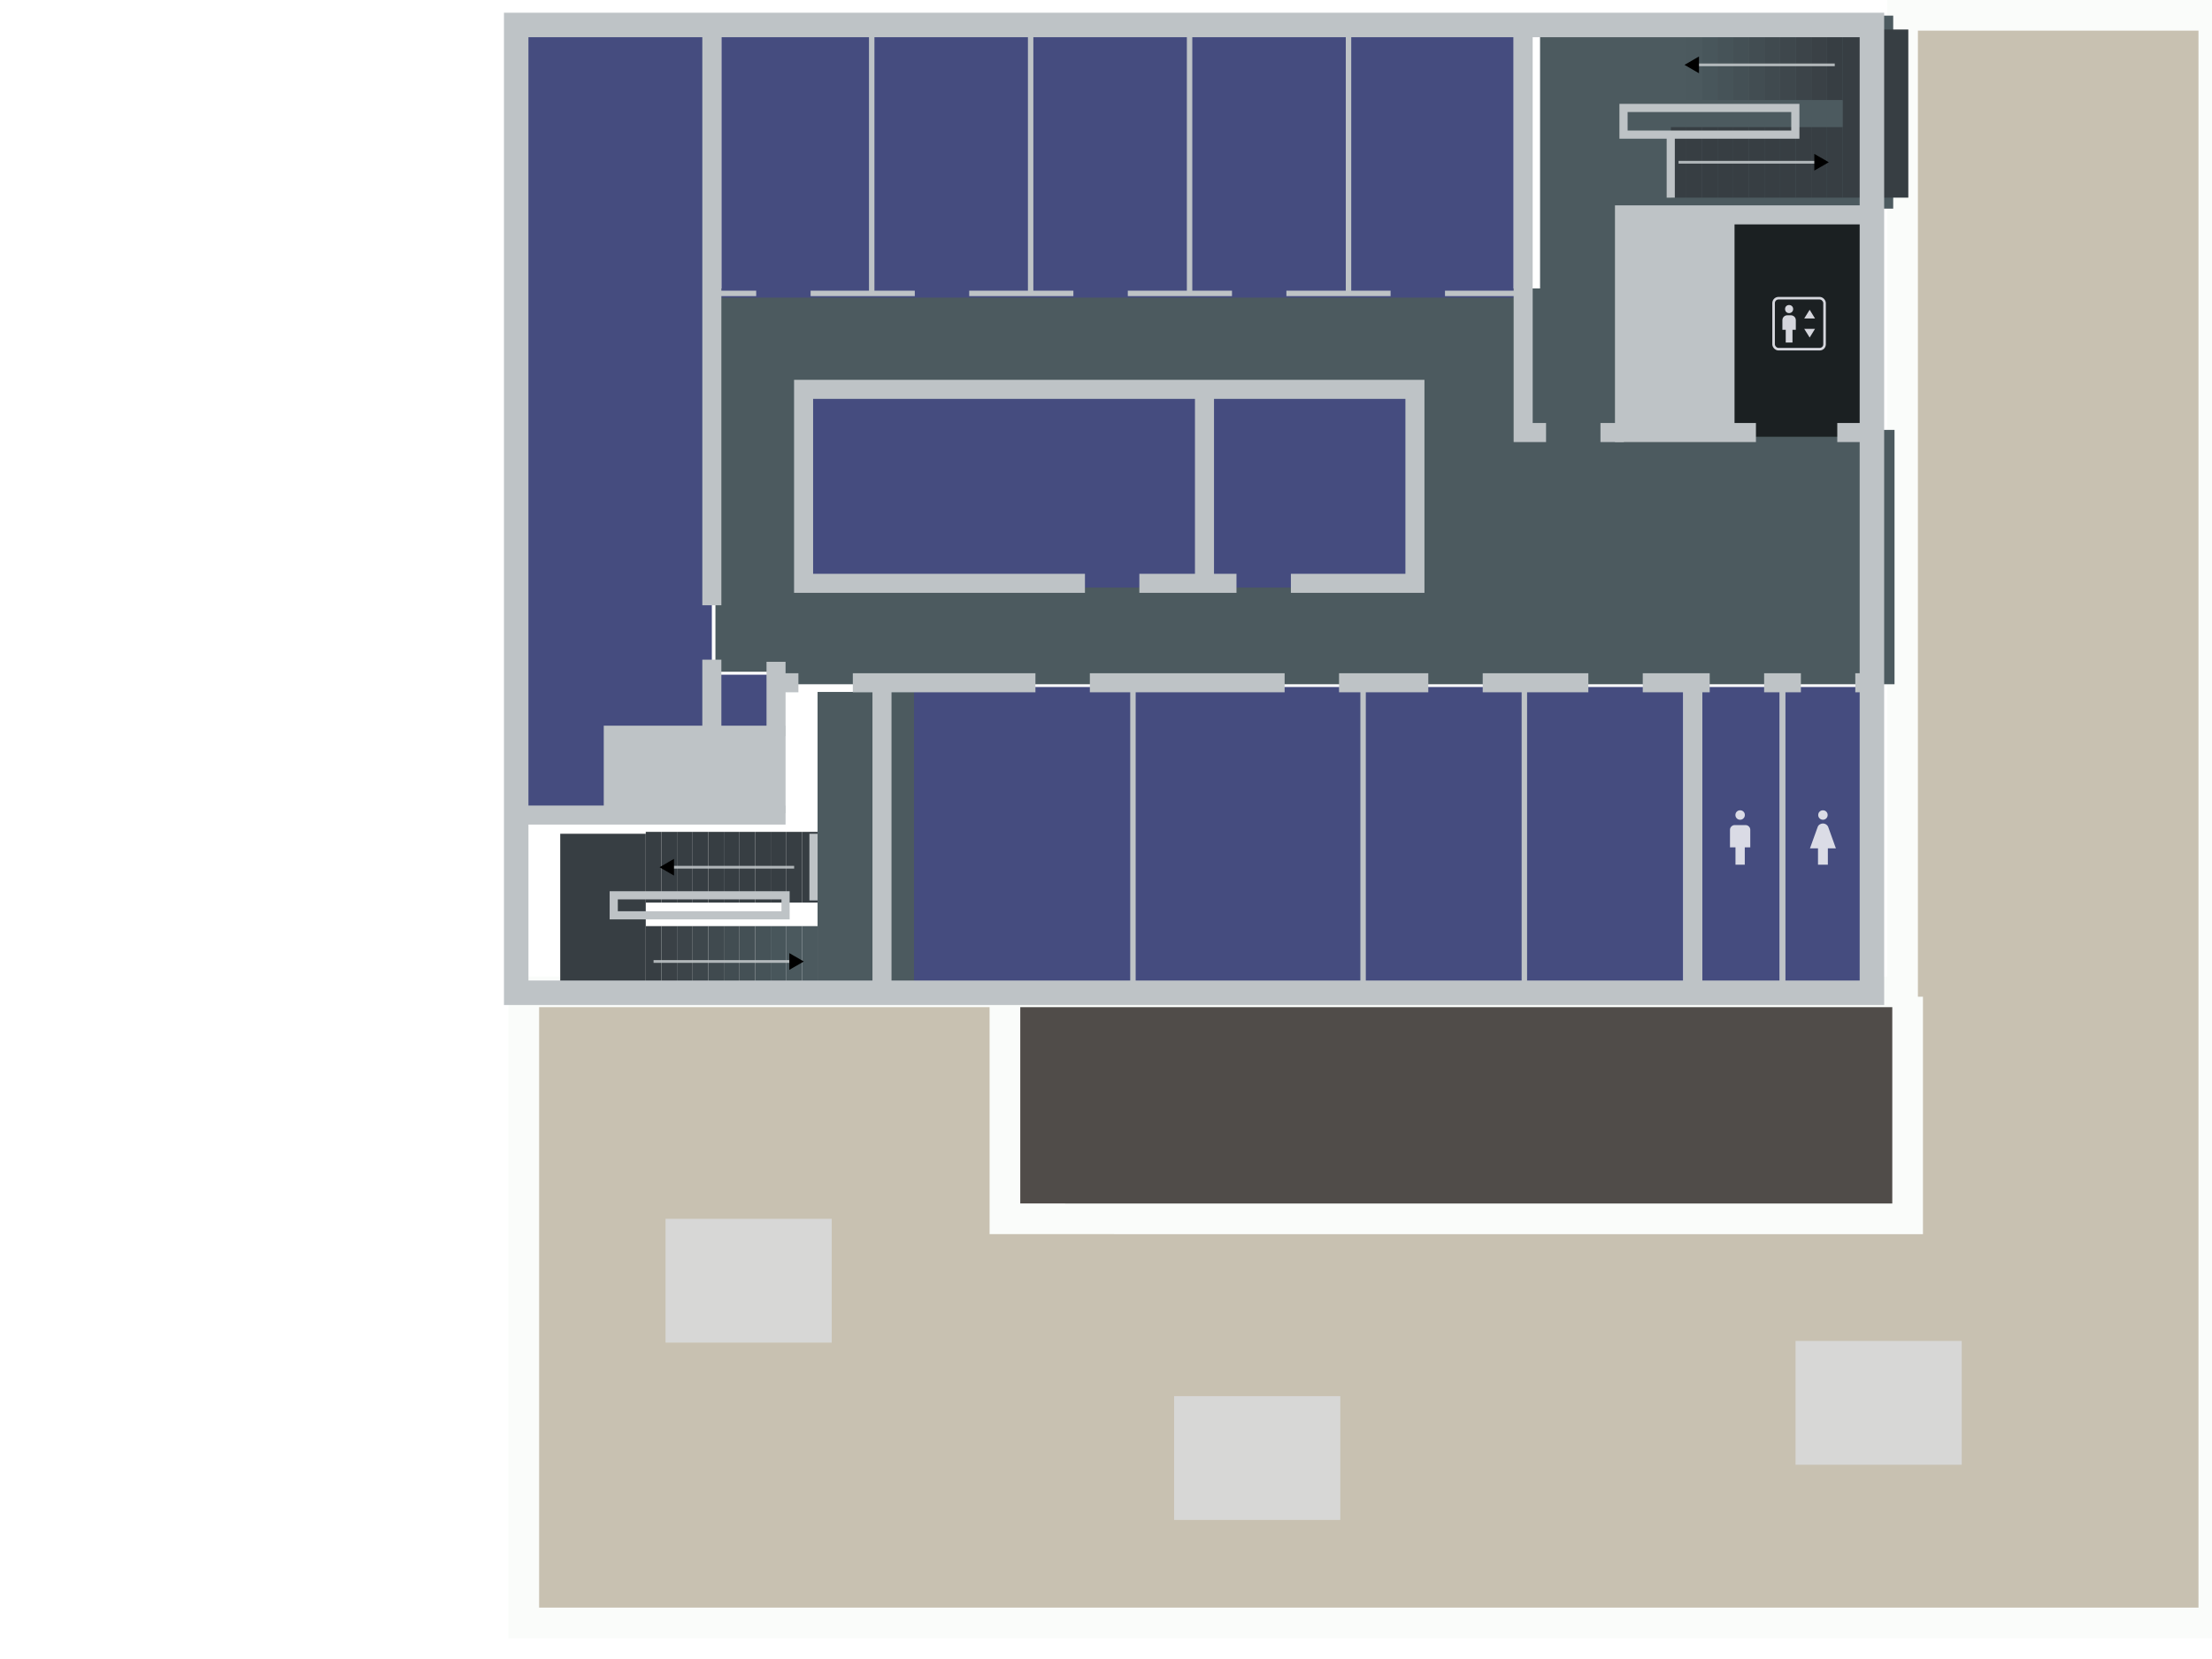 <svg width="4000" height="3000" viewBox="0 0 4000 3000" version="1.1" id="svg1" xml:space="preserve" xmlns="http://www.w3.org/2000/svg">
  <defs id="defs1">
    <linearGradient id="swatch446">
      <stop style="stop-color:#4c5a5f;stop-opacity:1" offset="0" id="stop446"/>
    </linearGradient>
    <marker style="overflow:visible" id="Triangle" refX="0" refY="0" orient="auto-start-reverse" markerWidth="1" markerHeight="1" viewBox="0 0 1 1" preserveAspectRatio="xMidYMid">
      <path transform="scale(0.5)" style="fill:context-stroke;fill-rule:evenodd;stroke:context-stroke;stroke-width:1pt" d="M 5.77,0 -2.88,5 V -5 Z" id="path597"/>
    </marker>
    <filter style="color-interpolation-filters:sRGB" id="filter65" x="-0.101" y="-0.101" width="1.202" height="1.202">
      <feFlood result="flood" flood-opacity="0.396" flood-color="rgb(0,0,0)" id="feFlood64"/>
      <feGaussianBlur result="blur" in="SourceGraphic" stdDeviation="3" id="feGaussianBlur64"/>
      <feOffset result="offset" in="blur" dx="0" dy="0" id="feOffset64"/>
      <feComposite result="comp1" operator="in" in="flood" in2="offset" id="feComposite64"/>
      <feComposite result="comp2" operator="over" in="SourceGraphic" in2="comp1" id="feComposite65"/>
    </filter>
    <filter style="color-interpolation-filters:sRGB" id="filter941" x="-0.036" y="-0.165" width="1.073" height="1.329">
      <feFlood result="flood" flood-opacity="1" flood-color="rgb(0,0,0)" id="feFlood940"/>
      <feGaussianBlur result="blur" in="SourceGraphic" stdDeviation="2" id="feGaussianBlur940"/>
      <feOffset result="offset" in="blur" dx="0" dy="0" id="feOffset940"/>
      <feComposite result="comp1" operator="in" in="flood" in2="offset" id="feComposite940"/>
      <feComposite result="comp2" operator="over" in="SourceGraphic" in2="comp1" id="feComposite941"/>
    </filter>
    <filter style="color-interpolation-filters:sRGB" id="filter943" x="-0.036" y="-0.165" width="1.073" height="1.329">
      <feFlood result="flood" flood-opacity="1" flood-color="rgb(0,0,0)" id="feFlood941"/>
      <feGaussianBlur result="blur" in="SourceGraphic" stdDeviation="2" id="feGaussianBlur941"/>
      <feOffset result="offset" in="blur" dx="0" dy="0" id="feOffset941"/>
      <feComposite result="comp1" operator="in" in="flood" in2="offset" id="feComposite942"/>
      <feComposite result="comp2" operator="over" in="SourceGraphic" in2="comp1" id="feComposite943"/>
    </filter>
    <filter style="color-interpolation-filters:sRGB" id="filter945" x="-0.036" y="-0.165" width="1.073" height="1.329">
      <feFlood result="flood" flood-opacity="1" flood-color="rgb(0,0,0)" id="feFlood943"/>
      <feGaussianBlur result="blur" in="SourceGraphic" stdDeviation="2" id="feGaussianBlur943"/>
      <feOffset result="offset" in="blur" dx="0" dy="0" id="feOffset943"/>
      <feComposite result="comp1" operator="in" in="flood" in2="offset" id="feComposite944"/>
      <feComposite result="comp2" operator="over" in="SourceGraphic" in2="comp1" id="feComposite945"/>
    </filter>
    <filter style="color-interpolation-filters:sRGB" id="filter947" x="-0.036" y="-0.165" width="1.073" height="1.329">
      <feFlood result="flood" flood-opacity="1" flood-color="rgb(0,0,0)" id="feFlood945"/>
      <feGaussianBlur result="blur" in="SourceGraphic" stdDeviation="2" id="feGaussianBlur945"/>
      <feOffset result="offset" in="blur" dx="0" dy="0" id="feOffset945"/>
      <feComposite result="comp1" operator="in" in="flood" in2="offset" id="feComposite946"/>
      <feComposite result="comp2" operator="over" in="SourceGraphic" in2="comp1" id="feComposite947"/>
    </filter>
    <filter style="color-interpolation-filters:sRGB" id="filter949" x="-0.036" y="-0.165" width="1.073" height="1.329">
      <feFlood result="flood" flood-opacity="1" flood-color="rgb(0,0,0)" id="feFlood947"/>
      <feGaussianBlur result="blur" in="SourceGraphic" stdDeviation="2" id="feGaussianBlur947"/>
      <feOffset result="offset" in="blur" dx="0" dy="0" id="feOffset947"/>
      <feComposite result="comp1" operator="in" in="flood" in2="offset" id="feComposite948"/>
      <feComposite result="comp2" operator="over" in="SourceGraphic" in2="comp1" id="feComposite949"/>
    </filter>
    <filter style="color-interpolation-filters:sRGB" id="filter951" x="-0.036" y="-0.165" width="1.073" height="1.329">
      <feFlood result="flood" flood-opacity="1" flood-color="rgb(0,0,0)" id="feFlood949"/>
      <feGaussianBlur result="blur" in="SourceGraphic" stdDeviation="2" id="feGaussianBlur949"/>
      <feOffset result="offset" in="blur" dx="0" dy="0" id="feOffset949"/>
      <feComposite result="comp1" operator="in" in="flood" in2="offset" id="feComposite950"/>
      <feComposite result="comp2" operator="over" in="SourceGraphic" in2="comp1" id="feComposite951"/>
    </filter>
    <filter style="color-interpolation-filters:sRGB" id="filter953" x="-0.036" y="-0.165" width="1.073" height="1.329">
      <feFlood result="flood" flood-opacity="1" flood-color="rgb(0,0,0)" id="feFlood951"/>
      <feGaussianBlur result="blur" in="SourceGraphic" stdDeviation="2" id="feGaussianBlur951"/>
      <feOffset result="offset" in="blur" dx="0" dy="0" id="feOffset951"/>
      <feComposite result="comp1" operator="in" in="flood" in2="offset" id="feComposite952"/>
      <feComposite result="comp2" operator="over" in="SourceGraphic" in2="comp1" id="feComposite953"/>
    </filter>
    <filter style="color-interpolation-filters:sRGB" id="filter955" x="-0.036" y="-0.165" width="1.073" height="1.329">
      <feFlood result="flood" flood-opacity="1" flood-color="rgb(0,0,0)" id="feFlood953"/>
      <feGaussianBlur result="blur" in="SourceGraphic" stdDeviation="2" id="feGaussianBlur953"/>
      <feOffset result="offset" in="blur" dx="0" dy="0" id="feOffset953"/>
      <feComposite result="comp1" operator="in" in="flood" in2="offset" id="feComposite954"/>
      <feComposite result="comp2" operator="over" in="SourceGraphic" in2="comp1" id="feComposite955"/>
    </filter>
    <filter style="color-interpolation-filters:sRGB" id="filter957" x="-0.036" y="-0.165" width="1.073" height="1.329">
      <feFlood result="flood" flood-opacity="1" flood-color="rgb(0,0,0)" id="feFlood955"/>
      <feGaussianBlur result="blur" in="SourceGraphic" stdDeviation="2" id="feGaussianBlur955"/>
      <feOffset result="offset" in="blur" dx="0" dy="0" id="feOffset955"/>
      <feComposite result="comp1" operator="in" in="flood" in2="offset" id="feComposite956"/>
      <feComposite result="comp2" operator="over" in="SourceGraphic" in2="comp1" id="feComposite957"/>
    </filter>
    <filter style="color-interpolation-filters:sRGB" id="filter959" x="-0.036" y="-0.165" width="1.073" height="1.329">
      <feFlood result="flood" flood-opacity="1" flood-color="rgb(0,0,0)" id="feFlood957"/>
      <feGaussianBlur result="blur" in="SourceGraphic" stdDeviation="2" id="feGaussianBlur957"/>
      <feOffset result="offset" in="blur" dx="0" dy="0" id="feOffset957"/>
      <feComposite result="comp1" operator="in" in="flood" in2="offset" id="feComposite958"/>
      <feComposite result="comp2" operator="over" in="SourceGraphic" in2="comp1" id="feComposite959"/>
    </filter>
    <filter style="color-interpolation-filters:sRGB" id="filter961" x="-0.036" y="-0.165" width="1.073" height="1.329">
      <feFlood result="flood" flood-opacity="1" flood-color="rgb(0,0,0)" id="feFlood959"/>
      <feGaussianBlur result="blur" in="SourceGraphic" stdDeviation="2" id="feGaussianBlur959"/>
      <feOffset result="offset" in="blur" dx="0" dy="0" id="feOffset959"/>
      <feComposite result="comp1" operator="in" in="flood" in2="offset" id="feComposite960"/>
      <feComposite result="comp2" operator="over" in="SourceGraphic" in2="comp1" id="feComposite961"/>
    </filter>
    <filter style="color-interpolation-filters:sRGB" id="filter1073" x="-0.036" y="-0.165" width="1.073" height="1.329">
      <feFlood result="flood" flood-opacity="1" flood-color="rgb(0,0,0)" id="feFlood1071"/>
      <feGaussianBlur result="blur" in="SourceGraphic" stdDeviation="2" id="feGaussianBlur1071"/>
      <feOffset result="offset" in="blur" dx="0" dy="0" id="feOffset1071"/>
      <feComposite result="comp1" operator="in" in="flood" in2="offset" id="feComposite1072"/>
      <feComposite result="comp2" operator="over" in="SourceGraphic" in2="comp1" id="feComposite1073"/>
    </filter>
    <filter style="color-interpolation-filters:sRGB" id="filter1075" x="-0.036" y="-0.165" width="1.073" height="1.329">
      <feFlood result="flood" flood-opacity="1" flood-color="rgb(0,0,0)" id="feFlood1073"/>
      <feGaussianBlur result="blur" in="SourceGraphic" stdDeviation="2" id="feGaussianBlur1073"/>
      <feOffset result="offset" in="blur" dx="0" dy="0" id="feOffset1073"/>
      <feComposite result="comp1" operator="in" in="flood" in2="offset" id="feComposite1074"/>
      <feComposite result="comp2" operator="over" in="SourceGraphic" in2="comp1" id="feComposite1075"/>
    </filter>
    <filter style="color-interpolation-filters:sRGB" id="filter1077" x="-0.036" y="-0.165" width="1.073" height="1.329">
      <feFlood result="flood" flood-opacity="1" flood-color="rgb(0,0,0)" id="feFlood1075"/>
      <feGaussianBlur result="blur" in="SourceGraphic" stdDeviation="2" id="feGaussianBlur1075"/>
      <feOffset result="offset" in="blur" dx="0" dy="0" id="feOffset1075"/>
      <feComposite result="comp1" operator="in" in="flood" in2="offset" id="feComposite1076"/>
      <feComposite result="comp2" operator="over" in="SourceGraphic" in2="comp1" id="feComposite1077"/>
    </filter>
    <filter style="color-interpolation-filters:sRGB" id="filter1079" x="-0.036" y="-0.165" width="1.073" height="1.329">
      <feFlood result="flood" flood-opacity="1" flood-color="rgb(0,0,0)" id="feFlood1077"/>
      <feGaussianBlur result="blur" in="SourceGraphic" stdDeviation="2" id="feGaussianBlur1077"/>
      <feOffset result="offset" in="blur" dx="0" dy="0" id="feOffset1077"/>
      <feComposite result="comp1" operator="in" in="flood" in2="offset" id="feComposite1078"/>
      <feComposite result="comp2" operator="over" in="SourceGraphic" in2="comp1" id="feComposite1079"/>
    </filter>
    <filter style="color-interpolation-filters:sRGB" id="filter1081" x="-0.036" y="-0.165" width="1.073" height="1.329">
      <feFlood result="flood" flood-opacity="1" flood-color="rgb(0,0,0)" id="feFlood1079"/>
      <feGaussianBlur result="blur" in="SourceGraphic" stdDeviation="2" id="feGaussianBlur1079"/>
      <feOffset result="offset" in="blur" dx="0" dy="0" id="feOffset1079"/>
      <feComposite result="comp1" operator="in" in="flood" in2="offset" id="feComposite1080"/>
      <feComposite result="comp2" operator="over" in="SourceGraphic" in2="comp1" id="feComposite1081"/>
    </filter>
    <filter style="color-interpolation-filters:sRGB" id="filter1083" x="-0.036" y="-0.165" width="1.073" height="1.329">
      <feFlood result="flood" flood-opacity="1" flood-color="rgb(0,0,0)" id="feFlood1081"/>
      <feGaussianBlur result="blur" in="SourceGraphic" stdDeviation="2" id="feGaussianBlur1081"/>
      <feOffset result="offset" in="blur" dx="0" dy="0" id="feOffset1081"/>
      <feComposite result="comp1" operator="in" in="flood" in2="offset" id="feComposite1082"/>
      <feComposite result="comp2" operator="over" in="SourceGraphic" in2="comp1" id="feComposite1083"/>
    </filter>
    <filter style="color-interpolation-filters:sRGB" id="filter1085" x="-0.036" y="-0.165" width="1.073" height="1.329">
      <feFlood result="flood" flood-opacity="1" flood-color="rgb(0,0,0)" id="feFlood1083"/>
      <feGaussianBlur result="blur" in="SourceGraphic" stdDeviation="2" id="feGaussianBlur1083"/>
      <feOffset result="offset" in="blur" dx="0" dy="0" id="feOffset1083"/>
      <feComposite result="comp1" operator="in" in="flood" in2="offset" id="feComposite1084"/>
      <feComposite result="comp2" operator="over" in="SourceGraphic" in2="comp1" id="feComposite1085"/>
    </filter>
    <filter style="color-interpolation-filters:sRGB" id="filter1087" x="-0.036" y="-0.165" width="1.073" height="1.329">
      <feFlood result="flood" flood-opacity="1" flood-color="rgb(0,0,0)" id="feFlood1085"/>
      <feGaussianBlur result="blur" in="SourceGraphic" stdDeviation="2" id="feGaussianBlur1085"/>
      <feOffset result="offset" in="blur" dx="0" dy="0" id="feOffset1085"/>
      <feComposite result="comp1" operator="in" in="flood" in2="offset" id="feComposite1086"/>
      <feComposite result="comp2" operator="over" in="SourceGraphic" in2="comp1" id="feComposite1087"/>
    </filter>
    <filter style="color-interpolation-filters:sRGB" id="filter1089" x="-0.036" y="-0.165" width="1.073" height="1.329">
      <feFlood result="flood" flood-opacity="1" flood-color="rgb(0,0,0)" id="feFlood1087"/>
      <feGaussianBlur result="blur" in="SourceGraphic" stdDeviation="2" id="feGaussianBlur1087"/>
      <feOffset result="offset" in="blur" dx="0" dy="0" id="feOffset1087"/>
      <feComposite result="comp1" operator="in" in="flood" in2="offset" id="feComposite1088"/>
      <feComposite result="comp2" operator="over" in="SourceGraphic" in2="comp1" id="feComposite1089"/>
    </filter>
    <filter style="color-interpolation-filters:sRGB" id="filter1091" x="-0.036" y="-0.165" width="1.073" height="1.329">
      <feFlood result="flood" flood-opacity="1" flood-color="rgb(0,0,0)" id="feFlood1089"/>
      <feGaussianBlur result="blur" in="SourceGraphic" stdDeviation="2" id="feGaussianBlur1089"/>
      <feOffset result="offset" in="blur" dx="0" dy="0" id="feOffset1089"/>
      <feComposite result="comp1" operator="in" in="flood" in2="offset" id="feComposite1090"/>
      <feComposite result="comp2" operator="over" in="SourceGraphic" in2="comp1" id="feComposite1091"/>
    </filter>
    <filter style="color-interpolation-filters:sRGB" id="filter1116" x="-0.036" y="-0.165" width="1.073" height="1.329">
      <feFlood result="flood" flood-opacity="1" flood-color="rgb(0,0,0)" id="feFlood1115"/>
      <feGaussianBlur result="blur" in="SourceGraphic" stdDeviation="2" id="feGaussianBlur1115"/>
      <feOffset result="offset" in="blur" dx="0" dy="-0" id="feOffset1115"/>
      <feComposite result="comp1" operator="in" in="flood" in2="offset" id="feComposite1115"/>
      <feComposite result="comp2" operator="over" in="SourceGraphic" in2="comp1" id="feComposite1116"/>
    </filter>
    <filter style="color-interpolation-filters:sRGB" id="filter17-8" x="-0.193" y="-0.072" width="1.386" height="1.144">
      <feFlood result="flood" flood-opacity="0.396" flood-color="rgb(0,0,0)" id="feFlood15-8"/>
      <feGaussianBlur result="blur" in="SourceGraphic" stdDeviation="3" id="feGaussianBlur15-8"/>
      <feOffset result="offset" in="blur" dx="0" dy="0" id="feOffset15-1"/>
      <feComposite result="comp1" operator="in" in="flood" in2="offset" id="feComposite16-0"/>
      <feComposite result="comp2" operator="over" in="SourceGraphic" in2="comp1" id="feComposite17-1"/>
    </filter>
    <filter style="color-interpolation-filters:sRGB" id="filter15-7" x="-0.151" y="-0.072" width="1.302" height="1.144">
      <feFlood result="flood" flood-opacity="0.396" flood-color="rgb(0,0,0)" id="feFlood13-7"/>
      <feGaussianBlur result="blur" in="SourceGraphic" stdDeviation="3" id="feGaussianBlur13-0"/>
      <feOffset result="offset" in="blur" dx="0" dy="0" id="feOffset13-0"/>
      <feComposite result="comp1" operator="in" in="flood" in2="offset" id="feComposite14-0"/>
      <feComposite result="comp2" operator="over" in="SourceGraphic" in2="comp1" id="feComposite15-0"/>
    </filter>
    <filter style="color-interpolation-filters:sRGB" id="filter182-2-9" x="-0.103" y="-0.072" width="1.207" height="1.144">
      <feFlood result="flood" flood-opacity="0.396" flood-color="rgb(0,0,0)" id="feFlood181-9-2"/>
      <feGaussianBlur result="blur" in="SourceGraphic" stdDeviation="3" id="feGaussianBlur181-8-4"/>
      <feOffset result="offset" in="blur" dx="0" dy="0" id="feOffset181-4-8"/>
      <feComposite result="comp1" operator="in" in="flood" in2="offset" id="feComposite181-5-5"/>
      <feComposite result="comp2" operator="over" in="SourceGraphic" in2="comp1" id="feComposite182-1-8"/>
    </filter>
    <filter style="color-interpolation-filters:sRGB" id="filter335" x="-0.018" y="-0.165" width="1.036" height="1.329">
      <feFlood result="flood" flood-opacity="1" flood-color="rgb(0,0,0)" id="feFlood334"/>
      <feGaussianBlur result="blur" in="SourceGraphic" stdDeviation="2" id="feGaussianBlur334"/>
      <feOffset result="offset" in="blur" dx="0" dy="-0" id="feOffset334"/>
      <feComposite result="comp1" operator="in" in="flood" in2="offset" id="feComposite334"/>
      <feComposite result="comp2" operator="over" in="SourceGraphic" in2="comp1" id="feComposite335"/>
    </filter>
    <filter style="color-interpolation-filters:sRGB" id="filter337" x="-0.018" y="-0.165" width="1.036" height="1.329">
      <feFlood result="flood" flood-opacity="1" flood-color="rgb(0,0,0)" id="feFlood335"/>
      <feGaussianBlur result="blur" in="SourceGraphic" stdDeviation="2" id="feGaussianBlur335"/>
      <feOffset result="offset" in="blur" dx="0" dy="-0" id="feOffset335"/>
      <feComposite result="comp1" operator="in" in="flood" in2="offset" id="feComposite336"/>
      <feComposite result="comp2" operator="over" in="SourceGraphic" in2="comp1" id="feComposite337"/>
    </filter>
    <filter style="color-interpolation-filters:sRGB" id="filter339" x="-0.018" y="-0.165" width="1.036" height="1.329">
      <feFlood result="flood" flood-opacity="1" flood-color="rgb(0,0,0)" id="feFlood337"/>
      <feGaussianBlur result="blur" in="SourceGraphic" stdDeviation="2" id="feGaussianBlur337"/>
      <feOffset result="offset" in="blur" dx="0" dy="-0" id="feOffset337"/>
      <feComposite result="comp1" operator="in" in="flood" in2="offset" id="feComposite338"/>
      <feComposite result="comp2" operator="over" in="SourceGraphic" in2="comp1" id="feComposite339"/>
    </filter>
    <filter style="color-interpolation-filters:sRGB" id="filter341" x="-0.018" y="-0.165" width="1.036" height="1.329">
      <feFlood result="flood" flood-opacity="1" flood-color="rgb(0,0,0)" id="feFlood339"/>
      <feGaussianBlur result="blur" in="SourceGraphic" stdDeviation="2" id="feGaussianBlur339"/>
      <feOffset result="offset" in="blur" dx="0" dy="-0" id="feOffset339"/>
      <feComposite result="comp1" operator="in" in="flood" in2="offset" id="feComposite340"/>
      <feComposite result="comp2" operator="over" in="SourceGraphic" in2="comp1" id="feComposite341"/>
    </filter>
    <filter style="color-interpolation-filters:sRGB" id="filter343" x="-0.018" y="-0.165" width="1.036" height="1.329">
      <feFlood result="flood" flood-opacity="1" flood-color="rgb(0,0,0)" id="feFlood341"/>
      <feGaussianBlur result="blur" in="SourceGraphic" stdDeviation="2" id="feGaussianBlur341"/>
      <feOffset result="offset" in="blur" dx="0" dy="-0" id="feOffset341"/>
      <feComposite result="comp1" operator="in" in="flood" in2="offset" id="feComposite342"/>
      <feComposite result="comp2" operator="over" in="SourceGraphic" in2="comp1" id="feComposite343"/>
    </filter>
  </defs>
  <g id="floor_3" transform="matrix(40.336,0,0,40.336,891.506,-8776.261)" style="display:inline;opacity:1">
    <g id="g335" style="display:inline" transform="matrix(0.025,0,0,0.025,-22.102,234.933)">
      <path style="font-variation-settings:'wdth' 70,'wght' 600;display:inline;opacity:1;fill:#c8c1b1;fill-opacity:1;stroke:none;stroke-width:45;stroke-dasharray:none;stroke-opacity:1" d="m 938.734,1107.08 h 863.353 l 10e-5,384.391 h 1623.845 l -2e-4,-2163.192 544.007,2e-5 V 2216.209 H 938.734 Z" id="path330"/>
      <rect style="font-variation-settings:'wdth' 70,'wght' 600;display:inline;opacity:1;fill:#504c49;fill-opacity:1;stroke:none;stroke-width:15.643;stroke-dasharray:none;stroke-opacity:1" id="rect331" width="1623.845" height="384.391" x="1802.087" y="1107.08"/>
      <path style="font-variation-settings:'wdth' 70,'wght' 600;opacity:1;fill:none;fill-opacity:1;stroke:#fafcfa;stroke-width:55;stroke-dasharray:none;stroke-opacity:1" d="M 939.264,1084.453 V 2216.209 H 3969.939 V -666.722 H 3411.79 V 1084.453 Z" id="path331"/>
      <path style="font-variation-settings:'wdth' 70,'wght' 600;opacity:1;fill:none;fill-opacity:1;stroke:#fafcfa;stroke-width:55;stroke-dasharray:none;stroke-opacity:1" d="m 1802.087,1093.08 10e-5,398.391 1618.757,0.062 v -398.391" id="path332"/>
      <rect style="font-variation-settings:'wdth' 70,'wght' 600;opacity:1;fill:#d7d7d6;fill-opacity:1;stroke:none;stroke-width:53.844;stroke-dasharray:none;stroke-opacity:1" id="rect332" width="298" height="222" x="1193.486" y="1491.471"/>
      <rect style="font-variation-settings:'wdth' 70,'wght' 600;opacity:1;fill:#d7d7d6;fill-opacity:1;stroke:none;stroke-width:53.844;stroke-dasharray:none;stroke-opacity:1" id="rect333" width="298" height="222" x="2105.486" y="1809.471"/>
      <rect style="font-variation-settings:'wdth' 70,'wght' 600;opacity:1;fill:#d7d7d6;fill-opacity:1;stroke:none;stroke-width:53.844;stroke-dasharray:none;stroke-opacity:1" id="rect335" width="298" height="222" x="3219.886" y="1710.476"/>
    </g>
    <path style="font-variation-settings:'wdth' 70,'wght' 600;display:inline;fill:#4c5a5f;fill-opacity:.998;stroke:none;stroke-width:.488" d="M 9.972,230.511 H 46.941 l 2e-6,-12.231 h 15.832 l 2e-6,8.653 H 51.558 l -3e-6,9.918 h 11.274 l -2e-6,11.403 H 12.897 l -1e-6,-0.56 H 9.972 Z" id="path24"/>
    <g id="rooms_3" style="display:inline;opacity:1" transform="matrix(0.024,0,0,0.024,-0.024,255.987)">
      <rect style="font-variation-settings:'wdth' 70,'wght' 600;display:inline;opacity:1;fill:#454c7f;fill-opacity:1;stroke-width:347.642;stroke-dasharray:none" id="MZ301" width="308.448" height="501.41" x="1599.075" y="-1545.787"/>
      <rect style="font-variation-settings:'wdth' 70,'wght' 600;display:inline;opacity:1;fill:#454c7f;fill-opacity:1;stroke-width:341.066;stroke-dasharray:none" id="MZ302" width="296.887" height="501.41" x="1302.188" y="-1545.787" transform="translate(-4.004637e-6,-3.5908303e-5)"/>
      <rect style="font-variation-settings:'wdth' 70,'wght' 600;display:inline;opacity:1;fill:#454c7f;fill-opacity:1;stroke-width:341.066;stroke-dasharray:none" id="MZ303" width="296.887" height="501.41" x="1005.301" y="-1545.787" transform="translate(-4.004637e-6,-3.5908303e-5)"/>
      <rect style="font-variation-settings:'wdth' 70,'wght' 600;display:inline;opacity:1;fill:#454c7f;fill-opacity:1;stroke-width:341.066;stroke-dasharray:none" id="MZ304" width="296.887" height="501.41" x="708.414" y="-1545.787" transform="translate(-4.004637e-6,-3.5908303e-5)"/>
      <rect style="font-variation-settings:'wdth' 70,'wght' 600;display:inline;opacity:1;fill:#454c7f;fill-opacity:1;stroke-width:331.725;stroke-dasharray:none" id="MZ305" width="280.848" height="501.41" x="427.565" y="-1545.787" transform="translate(-4.004637e-6,-3.5908303e-5)"/>
      <path style="font-variation-settings:'wdth' 70,'wght' 600;display:inline;opacity:1;fill:#454c7f;fill-opacity:1;stroke-width:10.163" d="m 49,-1545.787 h 360.777 l -5e-5,1320.916 H 218.832 v 154.945 l -169.832,2.4e-5 z" id="MZ306" transform="translate(-4.004637e-6,-3.5908303e-5)"/>
      <rect style="font-variation-settings:'wdth' 70,'wght' 600;display:inline;opacity:1;fill:#454c7f;fill-opacity:1;stroke-width:451.754;stroke-dasharray:none" id="MZ308" width="450.992" height="579.083" x="745.402" y="-317.046"/>
      <rect style="font-variation-settings:'wdth' 70,'wght' 600;display:inline;opacity:1;fill:#454c7f;fill-opacity:1;stroke-width:441.065;stroke-dasharray:none" id="MZ309" width="429.901" height="579.083" x="1196.395" y="-317.046"/>
      <rect style="font-variation-settings:'wdth' 70,'wght' 600;display:inline;opacity:1;fill:#454c7f;fill-opacity:1;stroke-width:369.214;stroke-dasharray:none" id="MZ310" width="301.246" height="579.083" x="1626.296" y="-317.046" transform="translate(-4.004637e-6,-3.5908303e-5)"/>
      <rect style="font-variation-settings:'wdth' 70,'wght' 600;display:inline;opacity:1;fill:#454c7f;fill-opacity:1;stroke-width:366.531;stroke-dasharray:none" id="MZ311" width="296.883" height="579.083" x="1927.542" y="-317.046" transform="translate(-4.004637e-6,-3.5908303e-5)"/>
      <rect style="font-variation-settings:'wdth' 70,'wght' 600;display:inline;opacity:1;fill:#454c7f;fill-opacity:1;stroke-width:333.62;stroke-dasharray:none" id="MZ314" width="393.102" height="362.332" x="1330.04" y="-865.138" transform="translate(-4.004637e-6,-3.5908303e-5)"/>
      <rect style="font-variation-settings:'wdth' 70,'wght' 600;display:inline;opacity:1;fill:#454c7f;fill-opacity:1;stroke-width:460.474;stroke-dasharray:none" id="MZ315" width="748.878" height="362.332" x="581.163" y="-865.138" transform="translate(-4.004637e-6,-3.5908303e-5)"/>
      <rect style="font-variation-settings:'wdth' 70,'wght' 600;display:inline;opacity:1;fill:#1b2022;fill-opacity:1;stroke:none;stroke-width:13.484;stroke-linecap:butt;stroke-linejoin:miter;stroke-dasharray:none;stroke-opacity:1" id="lift_3" width="267.253" height="406.578" x="2307.082" y="-1191.062"/>
      <rect style="font-variation-settings:'wdth' 70,'wght' 600;display:inline;fill:#454c7f;fill-opacity:1;stroke-width:103.88;stroke-dasharray:none" id="MZ307" width="119.927" height="115.149" x="409.777" y="-340.02"/>
      <rect style="font-variation-settings:'wdth' 70,'wght' 600;display:inline;opacity:1;fill:#454c7f;fill-opacity:1;stroke-width:255.861;stroke-dasharray:none" id="MZ312" width="144.669" height="579.083" x="2259.997" y="-317.046"/>
      <rect style="font-variation-settings:'wdth' 70,'wght' 600;display:inline;opacity:1;fill:#454c7f;fill-opacity:1;stroke-width:255.861;stroke-dasharray:none" id="MZ313" width="144.669" height="579.083" x="2414.578" y="-317.046"/>
    </g>
    <g id="g167" transform="matrix(-0.024,0,0,-0.024,88.913,269.709)" style="display:inline">
      <rect style="font-variation-settings:'wdth' 70,'wght' 600;display:inline;fill:#373e43;fill-opacity:1;stroke-width:5.622;stroke-dasharray:none;filter:url(#filter1091)" id="rect95" width="132.121" height="29.179" x="-614.643" y="3098.413" transform="rotate(90,2796.576,3721.219)"/>
      <rect style="font-variation-settings:'wdth' 70,'wght' 600;display:inline;fill:#3a4146;fill-opacity:1;stroke-width:5.622;stroke-dasharray:none;filter:url(#filter1089)" id="rect96" width="132.121" height="29.179" x="-614.643" y="3127.592" transform="rotate(90,2796.576,3721.219)"/>
      <rect style="font-variation-settings:'wdth' 70,'wght' 600;display:inline;fill:#3c4449;fill-opacity:1;stroke-width:5.622;stroke-dasharray:none;filter:url(#filter1087)" id="rect97" width="132.121" height="29.179" x="-614.643" y="3156.771" transform="rotate(90,2796.576,3721.219)"/>
      <rect style="font-variation-settings:'wdth' 70,'wght' 600;display:inline;fill:#3e474c;fill-opacity:1;stroke-width:5.622;stroke-dasharray:none;filter:url(#filter1085)" id="rect98" width="132.121" height="29.179" x="-614.643" y="3185.95" transform="rotate(90,2796.576,3721.219)"/>
      <rect style="font-variation-settings:'wdth' 70,'wght' 600;display:inline;fill:#404a4f;fill-opacity:1;stroke-width:5.622;stroke-dasharray:none;filter:url(#filter1083)" id="rect99" width="132.121" height="29.179" x="-614.643" y="3215.129" transform="rotate(90,2796.576,3721.219)"/>
      <rect style="font-variation-settings:'wdth' 70,'wght' 600;display:inline;fill:#424d52;fill-opacity:1;stroke-width:5.622;stroke-dasharray:none;filter:url(#filter1081)" id="rect100" width="132.121" height="29.179" x="-614.643" y="3244.308" transform="rotate(90,2796.576,3721.219)"/>
      <rect style="font-variation-settings:'wdth' 70,'wght' 600;display:inline;fill:#445055;fill-opacity:1;stroke-width:5.622;stroke-dasharray:none;filter:url(#filter1079)" id="rect101" width="132.121" height="29.179" x="-614.643" y="3273.487" transform="rotate(90,2796.576,3721.219)"/>
      <rect style="font-variation-settings:'wdth' 70,'wght' 600;display:inline;fill:#465358;fill-opacity:1;stroke-width:5.622;stroke-dasharray:none;filter:url(#filter1077)" id="rect102" width="132.121" height="29.179" x="-614.643" y="3302.666" transform="rotate(90,2796.576,3721.219)"/>
      <rect style="font-variation-settings:'wdth' 70,'wght' 600;display:inline;fill:#48565b;fill-opacity:1;stroke-width:5.622;stroke-dasharray:none;filter:url(#filter1075)" id="rect103" width="132.121" height="29.179" x="-614.643" y="3331.845" transform="rotate(90,2796.576,3721.219)"/>
      <rect style="font-variation-settings:'wdth' 70,'wght' 600;display:inline;fill:#4b595e;fill-opacity:1;stroke-width:5.622;stroke-dasharray:none;filter:url(#filter1073)" id="rect104" width="132.121" height="29.179" x="-614.643" y="3361.024" transform="rotate(90,2796.576,3721.219)"/>
      <rect style="font-variation-settings:'wdth' 70,'wght' 600;display:inline;fill:#4c5a5f;fill-opacity:1;stroke-width:5.622;stroke-dasharray:none;filter:url(#filter1116)" id="rect105" width="132.121" height="29.179" x="-614.643" y="3390.203" transform="rotate(90,2796.576,3721.219)"/>
      <rect style="font-variation-settings:'wdth' 70,'wght' 600;display:inline;fill:#373e43;fill-opacity:1;stroke-width:5.622;stroke-dasharray:none;filter:url(#filter941)" id="rect122" width="132.121" height="29.179" x="-445.152" y="3390.203" transform="rotate(90,2793.286,3724.508)"/>
      <rect style="font-variation-settings:'wdth' 70,'wght' 600;display:inline;fill:#373e43;fill-opacity:1;stroke-width:5.622;stroke-dasharray:none;filter:url(#filter943)" id="rect123" width="132.121" height="29.179" x="-445.152" y="3361.024" transform="rotate(90,2793.286,3724.508)"/>
      <rect style="font-variation-settings:'wdth' 70,'wght' 600;display:inline;fill:#373e43;fill-opacity:1;stroke-width:5.622;stroke-dasharray:none;filter:url(#filter945)" id="rect124" width="132.121" height="29.179" x="-445.152" y="3331.845" transform="rotate(90,2793.286,3724.508)"/>
      <rect style="font-variation-settings:'wdth' 70,'wght' 600;display:inline;fill:#373e43;fill-opacity:1;stroke-width:5.622;stroke-dasharray:none;filter:url(#filter947)" id="rect125" width="132.121" height="29.179" x="-445.152" y="3302.666" transform="rotate(90,2793.286,3724.508)"/>
      <rect style="font-variation-settings:'wdth' 70,'wght' 600;display:inline;fill:#373e43;fill-opacity:1;stroke-width:5.622;stroke-dasharray:none;filter:url(#filter949)" id="rect126" width="132.121" height="29.179" x="-445.152" y="3273.487" transform="rotate(90,2793.286,3724.508)"/>
      <rect style="font-variation-settings:'wdth' 70,'wght' 600;display:inline;fill:#373e43;fill-opacity:1;stroke-width:5.622;stroke-dasharray:none;filter:url(#filter951)" id="rect127" width="132.121" height="29.179" x="-445.152" y="3244.308" transform="rotate(90,2793.286,3724.508)"/>
      <rect style="font-variation-settings:'wdth' 70,'wght' 600;display:inline;fill:#373e43;fill-opacity:1;stroke-width:5.622;stroke-dasharray:none;filter:url(#filter953)" id="rect128" width="132.121" height="29.179" x="-445.152" y="3215.129" transform="rotate(90,2793.286,3724.508)"/>
      <rect style="font-variation-settings:'wdth' 70,'wght' 600;display:inline;fill:#373e43;fill-opacity:1;stroke-width:5.622;stroke-dasharray:none;filter:url(#filter955)" id="rect129" width="132.121" height="29.179" x="-445.152" y="3185.95" transform="rotate(90,2793.286,3724.508)"/>
      <rect style="font-variation-settings:'wdth' 70,'wght' 600;display:inline;fill:#373e43;fill-opacity:1;stroke-width:5.622;stroke-dasharray:none;filter:url(#filter957)" id="rect130" width="132.121" height="29.179" x="-445.152" y="3156.771" transform="rotate(90,2793.286,3724.508)"/>
      <rect style="font-variation-settings:'wdth' 70,'wght' 600;display:inline;fill:#373e43;fill-opacity:1;stroke-width:5.622;stroke-dasharray:none;filter:url(#filter959)" id="rect131" width="132.121" height="29.179" x="-445.152" y="3127.592" transform="rotate(90,2793.286,3724.508)"/>
      <rect style="font-variation-settings:'wdth' 70,'wght' 600;display:inline;fill:#373e43;fill-opacity:1;stroke-width:5.622;stroke-dasharray:none;filter:url(#filter961)" id="rect132" width="132.121" height="29.179" x="-445.152" y="3098.413" transform="rotate(90,2793.286,3724.508)"/>
      <rect style="font-variation-settings:'wdth' 70,'wght' 600;display:inline;fill:#373e43;fill-opacity:1;stroke-width:19.768;stroke-dasharray:none" id="rect133" width="298.427" height="159.738" x="-614.643" y="3419.382" transform="rotate(-90)"/>
      <path style="font-variation-settings:'wdth' 70,'wght' 600;display:inline;opacity:1;fill:#4c5a5f;fill-opacity:1;stroke:none;stroke-width:18.362;stroke-dasharray:none;stroke-opacity:1" d="m 3098.413,879.548 h -180.122 l -10e-5,-581.115 h 180.123 z" id="path110" transform="translate(-4.1879101e-5,4.836622e-5)"/>
      <path style="font-variation-settings:'wdth' 70,'wght' 600;display:inline;fill:none;stroke:#bec3c6;stroke-width:15.245;stroke-linecap:butt;stroke-dasharray:none;stroke-opacity:1" d="M 3106.034,490.145 V 614.643" id="path312"/>
      <path style="font-variation-settings:'wdth' 70,'wght' 600;display:inline;opacity:.9;fill:none;fill-opacity:1;stroke:#bec3c6;stroke-width:5.082;stroke-dasharray:none;stroke-opacity:1;marker-end:url(#Triangle)" d="m 3142.182,552.131 233.432,10e-6" id="path166"/>
      <path style="font-variation-settings:'wdth' 70,'wght' 600;display:inline;opacity:.9;fill:none;fill-opacity:1;stroke:#bec3c6;stroke-width:5.082;stroke-dasharray:none;stroke-opacity:1;marker-end:url(#Triangle)" d="M 3404.792,376.06 H 3142.181" id="path167"/>
    </g>
    <g id="g230" transform="matrix(-0.024,0,0,-0.024,131.193,222.789)" style="display:inline">
      <rect style="font-variation-settings:'wdth' 70,'wght' 600;display:inline;fill:#373e43;fill-opacity:1;stroke-width:5.622;stroke-dasharray:none;filter:url(#filter1091)" id="rect200" width="132.121" height="29.179" x="-614.643" y="3098.413" transform="rotate(-90,-302.827,-149.837)"/>
      <rect style="font-variation-settings:'wdth' 70,'wght' 600;display:inline;fill:#3a4146;fill-opacity:1;stroke-width:5.622;stroke-dasharray:none;filter:url(#filter1089)" id="rect201" width="132.121" height="29.179" x="-614.643" y="3127.592" transform="rotate(-90,-302.827,-149.837)"/>
      <rect style="font-variation-settings:'wdth' 70,'wght' 600;display:inline;fill:#3c4449;fill-opacity:1;stroke-width:5.622;stroke-dasharray:none;filter:url(#filter1087)" id="rect202" width="132.121" height="29.179" x="-614.643" y="3156.771" transform="rotate(-90,-302.827,-149.837)"/>
      <rect style="font-variation-settings:'wdth' 70,'wght' 600;display:inline;fill:#3e474c;fill-opacity:1;stroke-width:5.622;stroke-dasharray:none;filter:url(#filter1085)" id="rect203" width="132.121" height="29.179" x="-614.643" y="3185.95" transform="rotate(-90,-302.827,-149.837)"/>
      <rect style="font-variation-settings:'wdth' 70,'wght' 600;display:inline;fill:#404a4f;fill-opacity:1;stroke-width:5.622;stroke-dasharray:none;filter:url(#filter1083)" id="rect204" width="132.121" height="29.179" x="-614.643" y="3215.129" transform="rotate(-90,-302.827,-149.837)"/>
      <rect style="font-variation-settings:'wdth' 70,'wght' 600;display:inline;fill:#424d52;fill-opacity:1;stroke-width:5.622;stroke-dasharray:none;filter:url(#filter1081)" id="rect205" width="132.121" height="29.179" x="-614.643" y="3244.308" transform="rotate(-90,-302.827,-149.837)"/>
      <rect style="font-variation-settings:'wdth' 70,'wght' 600;display:inline;fill:#445055;fill-opacity:1;stroke-width:5.622;stroke-dasharray:none;filter:url(#filter1079)" id="rect206" width="132.121" height="29.179" x="-614.643" y="3273.487" transform="rotate(-90,-302.827,-149.837)"/>
      <rect style="font-variation-settings:'wdth' 70,'wght' 600;display:inline;fill:#465358;fill-opacity:1;stroke-width:5.622;stroke-dasharray:none;filter:url(#filter1077)" id="rect207" width="132.121" height="29.179" x="-614.643" y="3302.666" transform="rotate(-90,-302.827,-149.837)"/>
      <rect style="font-variation-settings:'wdth' 70,'wght' 600;display:inline;fill:#48565b;fill-opacity:1;stroke-width:5.622;stroke-dasharray:none;filter:url(#filter1075)" id="rect208" width="132.121" height="29.179" x="-614.643" y="3331.845" transform="rotate(-90,-302.827,-149.837)"/>
      <rect style="font-variation-settings:'wdth' 70,'wght' 600;display:inline;fill:#4b595e;fill-opacity:1;stroke-width:5.622;stroke-dasharray:none;filter:url(#filter1073)" id="rect209" width="132.121" height="29.179" x="-614.643" y="3361.024" transform="rotate(-90,-302.827,-149.837)"/>
      <rect style="font-variation-settings:'wdth' 70,'wght' 600;display:inline;fill:#4c5a5f;fill-opacity:1;stroke-width:5.622;stroke-dasharray:none;filter:url(#filter1116)" id="rect210" width="132.121" height="29.179" x="-614.643" y="3390.203" transform="rotate(-90,-302.827,-149.837)"/>
      <rect style="font-variation-settings:'wdth' 70,'wght' 600;display:inline;fill:#373e43;fill-opacity:1;stroke-width:5.622;stroke-dasharray:none;filter:url(#filter941)" id="rect211" width="132.121" height="29.179" x="-445.152" y="3390.203" transform="rotate(-90,-309.057,-156.067)"/>
      <rect style="font-variation-settings:'wdth' 70,'wght' 600;display:inline;fill:#373e43;fill-opacity:1;stroke-width:5.622;stroke-dasharray:none;filter:url(#filter943)" id="rect212" width="132.121" height="29.179" x="-445.152" y="3361.024" transform="rotate(-90,-309.057,-156.067)"/>
      <rect style="font-variation-settings:'wdth' 70,'wght' 600;display:inline;fill:#373e43;fill-opacity:1;stroke-width:5.622;stroke-dasharray:none;filter:url(#filter945)" id="rect213" width="132.121" height="29.179" x="-445.152" y="3331.845" transform="rotate(-90,-309.057,-156.067)"/>
      <rect style="font-variation-settings:'wdth' 70,'wght' 600;display:inline;fill:#373e43;fill-opacity:1;stroke-width:5.622;stroke-dasharray:none;filter:url(#filter947)" id="rect214" width="132.121" height="29.179" x="-445.152" y="3302.666" transform="rotate(-90,-309.057,-156.067)"/>
      <rect style="font-variation-settings:'wdth' 70,'wght' 600;display:inline;fill:#373e43;fill-opacity:1;stroke-width:5.622;stroke-dasharray:none;filter:url(#filter949)" id="rect215" width="132.121" height="29.179" x="-445.152" y="3273.487" transform="rotate(-90,-309.057,-156.067)"/>
      <rect style="font-variation-settings:'wdth' 70,'wght' 600;display:inline;fill:#373e43;fill-opacity:1;stroke-width:5.622;stroke-dasharray:none;filter:url(#filter951)" id="rect216" width="132.121" height="29.179" x="-445.152" y="3244.308" transform="rotate(-90,-309.057,-156.067)"/>
      <rect style="font-variation-settings:'wdth' 70,'wght' 600;display:inline;fill:#373e43;fill-opacity:1;stroke-width:5.622;stroke-dasharray:none;filter:url(#filter953)" id="rect217" width="132.121" height="29.179" x="-445.152" y="3215.129" transform="rotate(-90,-309.057,-156.067)"/>
      <rect style="font-variation-settings:'wdth' 70,'wght' 600;display:inline;fill:#373e43;fill-opacity:1;stroke-width:5.622;stroke-dasharray:none;filter:url(#filter955)" id="rect219" width="132.121" height="29.179" x="-445.152" y="3185.95" transform="rotate(-90,-309.057,-156.067)"/>
      <rect style="font-variation-settings:'wdth' 70,'wght' 600;display:inline;fill:#373e43;fill-opacity:1;stroke-width:5.622;stroke-dasharray:none;filter:url(#filter957)" id="rect223" width="132.121" height="29.179" x="-445.152" y="3156.771" transform="rotate(-90,-309.057,-156.067)"/>
      <rect style="font-variation-settings:'wdth' 70,'wght' 600;display:inline;fill:#373e43;fill-opacity:1;stroke-width:5.622;stroke-dasharray:none;filter:url(#filter959)" id="rect224" width="132.121" height="29.179" x="-445.152" y="3127.592" transform="rotate(-90,-309.057,-156.067)"/>
      <rect style="font-variation-settings:'wdth' 70,'wght' 600;display:inline;fill:#373e43;fill-opacity:1;stroke-width:5.622;stroke-dasharray:none;filter:url(#filter961)" id="rect225" width="132.121" height="29.179" x="-445.152" y="3098.413" transform="rotate(-90,-309.057,-156.067)"/>
      <rect style="font-variation-settings:'wdth' 70,'wght' 600;display:inline;fill:#373e43;fill-opacity:1;stroke-width:17.782;stroke-dasharray:none" id="rect226" width="314.072" height="122.812" x="-161.979" y="2822.611" transform="rotate(-90)"/>
      <path style="font-variation-settings:'wdth' 70,'wght' 600;display:inline;opacity:1;fill:#4c5a5f;fill-opacity:1;stroke:none;stroke-width:15.245;stroke-dasharray:none;stroke-opacity:1" d="M 3453.852,184.846 H 3266.392 L 3262.765,29.858 H 2945.423 V -19.973 h 320.969 v -149.906 h 187.459 z" id="path211" transform="translate(-1.8652726e-5)"/>
      <path style="font-variation-settings:'wdth' 70,'wght' 600;display:inline;fill:none;stroke:#bec3c6;stroke-width:15.245;stroke-linecap:butt;stroke-dasharray:none;stroke-opacity:1" d="M 2112.768,-725.605 V -850.104" id="path311" transform="rotate(180,2689.58,-438.86)"/>
      <path style="font-variation-settings:'wdth' 70,'wght' 600;display:inline;opacity:.9;fill:none;fill-opacity:1;stroke:#bec3c6;stroke-width:.124;stroke-dasharray:none;stroke-opacity:1;marker-end:url(#Triangle)" d="m 51.87,224.887 h 6.406" id="path229" transform="matrix(-40.994,0,0,-40.994,5378.158,9133.037)"/>
      <path style="font-variation-settings:'wdth' 70,'wght' 600;display:inline;opacity:.9;fill:none;fill-opacity:1;stroke:#bec3c6;stroke-width:5.082;stroke-dasharray:none;stroke-opacity:1;marker-end:url(#Triangle)" d="m 2960.013,95.918 262.611,6e-5" id="path230"/>
    </g>
    <g id="walls_3" transform="matrix(0.024,0,0,0.024,-0.024,244.2)" style="display:inline">
      <path style="font-variation-settings:'wdth' 70,'wght' 600;fill:none;stroke:#bec3c6;stroke-width:35.571;stroke-linecap:butt;stroke-dasharray:none;stroke-opacity:1" d="M 1106.741,-19.586 H 581.163 V -381.918 H 1723.142 V -19.586 H 1491.425" id="path232"/>
      <path style="font-variation-settings:'wdth' 70,'wght' 600;fill:none;stroke:#bec3c6;stroke-width:45.734;stroke-linecap:butt;stroke-dasharray:none;stroke-opacity:1" d="M 2576.779,-1062.567 H 44.331 V 745.257 H 2576.779 Z" id="path233"/>
      <path style="font-variation-settings:'wdth' 70,'wght' 600;fill:none;stroke:#bec3c6;stroke-width:35.571;stroke-linecap:butt;stroke-dasharray:none;stroke-opacity:1" d="m 1925.308,-1062.567 v 761.303 h 42.769" id="path234"/>
      <path style="font-variation-settings:'wdth' 70,'wght' 600;fill:none;stroke:#bec3c6;stroke-width:35.571;stroke-linecap:butt;stroke-dasharray:none;stroke-opacity:1" d="M 1330.04,-381.918 V -19.586" id="path240"/>
      <path style="font-variation-settings:'wdth' 70,'wght' 600;fill:none;stroke:#bec3c6;stroke-width:35.571;stroke-linecap:butt;stroke-dasharray:none;stroke-opacity:1" d="M 2576.779,-707.842 H 2114.599 v 406.578 h 245.535" id="path241"/>
      <path style="font-variation-settings:'wdth' 70,'wght' 600;fill:none;stroke:#bec3c6;stroke-width:35;stroke-linecap:butt;stroke-dasharray:none;stroke-opacity:1" d="m 2302.631,-707.842 v 406.578" id="path242"/>
      <path style="font-variation-settings:'wdth' 70,'wght' 600;fill:none;stroke:#bec3c6;stroke-width:35.571;stroke-linecap:butt;stroke-dasharray:none;stroke-opacity:1" d="m 2512.082,-301.264 h 64.697" id="path243"/>
      <path style="font-variation-settings:'wdth' 70,'wght' 600;fill:none;stroke:#bec3c6;stroke-width:35.571;stroke-linecap:butt;stroke-dasharray:none;stroke-opacity:1" d="M 727.612,745.257 V 166.174" id="path244"/>
      <path style="font-variation-settings:'wdth' 70,'wght' 600;fill:none;stroke:#bec3c6;stroke-width:35.571;stroke-linecap:butt;stroke-dasharray:none;stroke-opacity:1" d="M 44.331,413.294 H 547.491" id="path245"/>
      <path style="font-variation-settings:'wdth' 70,'wght' 600;fill:none;stroke:#bec3c6;stroke-width:35.571;stroke-linecap:butt;stroke-dasharray:none;stroke-opacity:1" d="M 529.704,266.174 V 127.017" id="path246"/>
      <rect style="font-variation-settings:'wdth' 70,'wght' 600;opacity:1;fill:#bec3c6;fill-opacity:1;stroke:none;stroke-width:36.544;stroke-dasharray:none" id="rect246" width="339.602" height="163.381" x="207.89" y="246.32"/>
      <path style="font-variation-settings:'wdth' 70,'wght' 600;fill:none;stroke:#bec3c6;stroke-width:35.571;stroke-linecap:butt;stroke-dasharray:none;stroke-opacity:1" d="m 673.118,166.174 h 341.139" id="path247"/>
      <rect style="font-variation-settings:'wdth' 70,'wght' 600;opacity:1;fill:#bec3c6;fill-opacity:1;stroke:none;stroke-width:46.547;stroke-dasharray:none" id="rect247" width="188.032" height="406.578" x="2114.599" y="-707.842"/>
      <rect style="font-variation-settings:'wdth' 70,'wght' 600;opacity:1;fill:none;fill-opacity:1;stroke:#bec3c6;stroke-width:15.245;stroke-dasharray:none;stroke-opacity:1" id="rect248" width="320.969" height="37.371" x="226.521" y="563.2"/>
      <rect style="font-variation-settings:'wdth' 70,'wght' 600;opacity:1;fill:none;fill-opacity:1;stroke:#bec3c6;stroke-width:15.245;stroke-dasharray:none;stroke-opacity:1" id="rect249" width="320.969" height="49.831" x="2112.768" y="-907.579"/>
      <path style="font-variation-settings:'wdth' 70,'wght' 600;fill:none;stroke:#bec3c6;stroke-width:35.571;stroke-linecap:butt;stroke-dasharray:none;stroke-opacity:1" d="M 409.777,123.037 V 266.174" id="path249"/>
      <path style="font-variation-settings:'wdth' 70,'wght' 600;fill:none;stroke:#bec3c6;stroke-width:35.571;stroke-linecap:butt;stroke-dasharray:none;stroke-opacity:1" d="M 1389.793,-19.586 H 1208.372" id="path250"/>
      <path style="font-variation-settings:'wdth' 70,'wght' 600;fill:none;stroke:#bec3c6;stroke-width:35.571;stroke-linecap:butt;stroke-dasharray:none;stroke-opacity:1" d="m 1115.888,166.174 h 363.841" id="path252"/>
      <path style="font-variation-settings:'wdth' 70,'wght' 600;fill:none;stroke:#bec3c6;stroke-width:35.571;stroke-linecap:butt;stroke-dasharray:none;stroke-opacity:1" d="m 2148.719,166.174 h 125.058" id="path253"/>
      <path style="font-variation-settings:'wdth' 70,'wght' 600;fill:none;stroke:#bec3c6;stroke-width:35.571;stroke-linecap:butt;stroke-dasharray:none;stroke-opacity:1" d="m 2375.409,166.174 h 68.687" id="path254"/>
      <path style="font-variation-settings:'wdth' 70,'wght' 600;fill:none;stroke:#bec3c6;stroke-width:35.571;stroke-linecap:butt;stroke-dasharray:none;stroke-opacity:1" d="m 2545.727,166.174 h 31.052" id="path255"/>
      <path style="font-variation-settings:'wdth' 70,'wght' 600;fill:none;stroke:#bec3c6;stroke-width:35.571;stroke-linecap:butt;stroke-dasharray:none;stroke-opacity:1" d="M 2242.211,166.174 V 745.257" id="path256"/>
      <path style="font-variation-settings:'wdth' 70,'wght' 600;fill:none;stroke:#bec3c6;stroke-width:10.163;stroke-linecap:butt;stroke-dasharray:none;stroke-opacity:1" d="M 2409.752,745.257 V 166.174" id="path257"/>
      <path style="font-variation-settings:'wdth' 70,'wght' 600;fill:none;stroke:#bec3c6;stroke-width:35.571;stroke-linecap:butt;stroke-dasharray:none;stroke-opacity:1" d="m 529.704,166.174 h 41.782" id="path262"/>
      <path style="font-variation-settings:'wdth' 70,'wght' 600;fill:none;stroke:#bec3c6;stroke-width:35.571;stroke-linecap:butt;stroke-dasharray:none;stroke-opacity:1" d="M 409.777,-1062.567 V 21.405" id="path266"/>
      <path style="font-variation-settings:'wdth' 70,'wght' 600;fill:none;stroke:#bec3c6;stroke-width:10.163;stroke-linecap:butt;stroke-dasharray:none;stroke-opacity:1" d="M 1927.542,745.257 V 166.174" id="path267"/>
      <path style="font-variation-settings:'wdth' 70,'wght' 600;fill:none;stroke:#bec3c6;stroke-width:10.163;stroke-linecap:butt;stroke-dasharray:none;stroke-opacity:1" d="M 1626.296,745.257 V 166.174" id="path268"/>
      <path style="font-variation-settings:'wdth' 70,'wght' 600;fill:none;stroke:#bec3c6;stroke-width:10.163;stroke-linecap:butt;stroke-dasharray:none;stroke-opacity:1" d="M 1196.395,745.257 V 166.174" id="path269"/>
      <path style="font-variation-settings:'wdth' 70,'wght' 600;fill:none;stroke:#bec3c6;stroke-width:35.571;stroke-linecap:butt;stroke-dasharray:none;stroke-opacity:1" d="m 1581.36,166.174 h 166.752" id="path270"/>
      <path style="font-variation-settings:'wdth' 70,'wght' 600;fill:none;stroke:#bec3c6;stroke-width:35.571;stroke-linecap:butt;stroke-dasharray:none;stroke-opacity:1" d="m 1849.744,166.174 h 197.343" id="path271"/>
      <path style="font-variation-settings:'wdth' 70,'wght' 600;fill:none;stroke:#bec3c6;stroke-width:10.163;stroke-linecap:butt;stroke-dasharray:none;stroke-opacity:1" d="m 1779.295,-561.157 h 146.014" id="path277"/>
      <path style="font-variation-settings:'wdth' 70,'wght' 600;fill:none;stroke:#bec3c6;stroke-width:35.571;stroke-linecap:butt;stroke-dasharray:none;stroke-opacity:1" d="m 2069.709,-301.264 h 43.695" id="path300"/>
      <path style="font-variation-settings:'wdth' 70,'wght' 600;fill:none;stroke:#bec3c6;stroke-width:10.163;stroke-linecap:butt;stroke-dasharray:none;stroke-opacity:1" d="m 1186.783,-561.157 h 194.624" id="path301"/>
      <path style="font-variation-settings:'wdth' 70,'wght' 600;fill:none;stroke:#bec3c6;stroke-width:10.163;stroke-linecap:butt;stroke-dasharray:none;stroke-opacity:1" d="m 1483.039,-561.157 h 194.624" id="path302"/>
      <path style="font-variation-settings:'wdth' 70,'wght' 600;fill:none;stroke:#bec3c6;stroke-width:10.163;stroke-linecap:butt;stroke-dasharray:none;stroke-opacity:1" d="m 890.527,-561.157 h 194.624" id="path303"/>
      <path style="font-variation-settings:'wdth' 70,'wght' 600;fill:none;stroke:#bec3c6;stroke-width:10.163;stroke-linecap:butt;stroke-dasharray:none;stroke-opacity:1" d="M 594.271,-561.157 H 788.895" id="path304"/>
      <path style="font-variation-settings:'wdth' 70,'wght' 600;fill:none;stroke:#bec3c6;stroke-width:10.163;stroke-linecap:butt;stroke-dasharray:none;stroke-opacity:1" d="m 409.777,-561.157 h 82.862" id="path305"/>
      <path style="font-variation-settings:'wdth' 70,'wght' 600;fill:none;stroke:#bec3c6;stroke-width:10.163;stroke-linecap:butt;stroke-dasharray:none;stroke-opacity:1" d="M 1599.075,-561.157 V -1062.567" id="path306"/>
      <path style="font-variation-settings:'wdth' 70,'wght' 600;fill:none;stroke:#bec3c6;stroke-width:10.163;stroke-linecap:butt;stroke-dasharray:none;stroke-opacity:1" d="M 1302.188,-561.157 V -1062.567" id="path307"/>
      <path style="font-variation-settings:'wdth' 70,'wght' 600;fill:none;stroke:#bec3c6;stroke-width:10.163;stroke-linecap:butt;stroke-dasharray:none;stroke-opacity:1" d="M 1005.301,-561.157 V -1062.567" id="path308"/>
      <path style="font-variation-settings:'wdth' 70,'wght' 600;fill:none;stroke:#bec3c6;stroke-width:10.163;stroke-linecap:butt;stroke-dasharray:none;stroke-opacity:1" d="M 708.414,-561.157 V -1062.567" id="path309"/>
    </g>
    <g id="g299" transform="matrix(0.024,0,0,0.024,-0.024,244.2)" style="display:inline">
      <g id="g295" style="filter:url(#filter65)" transform="translate(-11.965,-1531.964)">
        <rect style="font-variation-settings:'wdth' 70,'wght' 600;fill:none;fill-opacity:1;stroke:#d6d7de;stroke-width:4.788;stroke-linejoin:miter;stroke-dasharray:none;stroke-opacity:1" id="rect294" width="95.212" height="95.212" x="2405.067" y="979.805" ry="9.141"/>
        <path d="m 2427.751,1062.613 h 12.617 v -23.832 h 6.231 v -17.757 c 0,-2.634 -0.899,-4.85 -2.698,-6.648 -1.798,-1.798 -4.066,-2.698 -6.804,-2.698 h -6.231 c -2.737,0 -4.979,0.899 -6.726,2.698 -1.747,1.798 -2.62,4.014 -2.62,6.648 v 17.757 h 6.23 z m 6.196,-54.984 c 2.148,0 3.963,-0.703 5.444,-2.11 1.482,-1.406 2.223,-3.236 2.223,-5.487 0,-2.148 -0.729,-3.937 -2.188,-5.367 -1.458,-1.43 -3.261,-2.145 -5.41,-2.145 -2.148,0 -3.937,0.703 -5.367,2.11 -1.43,1.406 -2.145,3.184 -2.145,5.332 0,2.252 0.703,4.093 2.11,5.522 1.406,1.43 3.184,2.145 5.332,2.145 z m 28.384,9.969 h 20.093 l -9.969,-16.199 z m 10.125,35.67 9.969,-16.199 h -20.093 z" id="path295" style="fill:#d5d6dd;fill-opacity:1;stroke-width:0;stroke-dasharray:none"/>
      </g>
      <path d="m 5493.231,1690.325 v -31.865 h -10.104 v -32.254 q 0,-3.562 2.558,-6.12 2.558,-2.558 6.12,-2.558 h 19.948 q 3.562,0 6.12,2.558 2.558,2.558 2.558,6.12 v 32.254 h -10.104 v 31.865 z m 8.56,-82.642 q -3.689,0 -6.189,-2.554 -2.5,-2.554 -2.5,-6.114 0,-3.689 2.49,-6.189 2.49,-2.5 6.179,-2.5 3.689,0 6.189,2.49 2.5,2.49 2.5,6.179 0,3.56 -2.49,6.124 -2.49,2.565 -6.179,2.565 z" id="path296" style="display:inline;fill:#fff;fill-opacity:.799;stroke-width:.13;filter:url(#filter17-8)" transform="matrix(1.016,0,0,1.016,-3259.214,-1211.372)"/>
      <path d="m 5174.156,1690.325 v -30.052 h -14.767 l 14.21,-39.446 q 1.121,-2.898 3.837,-4.589 2.716,-1.691 5.788,-1.691 3.072,0 5.788,1.691 2.716,1.691 3.854,4.578 l 14.192,39.457 h -14.767 v 30.052 z m 9.078,-82.642 q -3.689,0 -6.189,-2.55 -2.5,-2.55 -2.5,-6.118 0,-3.689 2.49,-6.189 2.49,-2.5 6.179,-2.5 3.689,0 6.189,2.49 2.5,2.49 2.5,6.114 0,3.624 -2.49,6.189 -2.49,2.565 -6.179,2.565 z" id="path297" style="display:inline;fill:#fff;fill-opacity:.803;stroke-width:.13;filter:url(#filter15-7)" transform="matrix(1.016,0,0,1.016,-2780.879,-1211.372)"/>
    </g>
  </g>
</svg>
